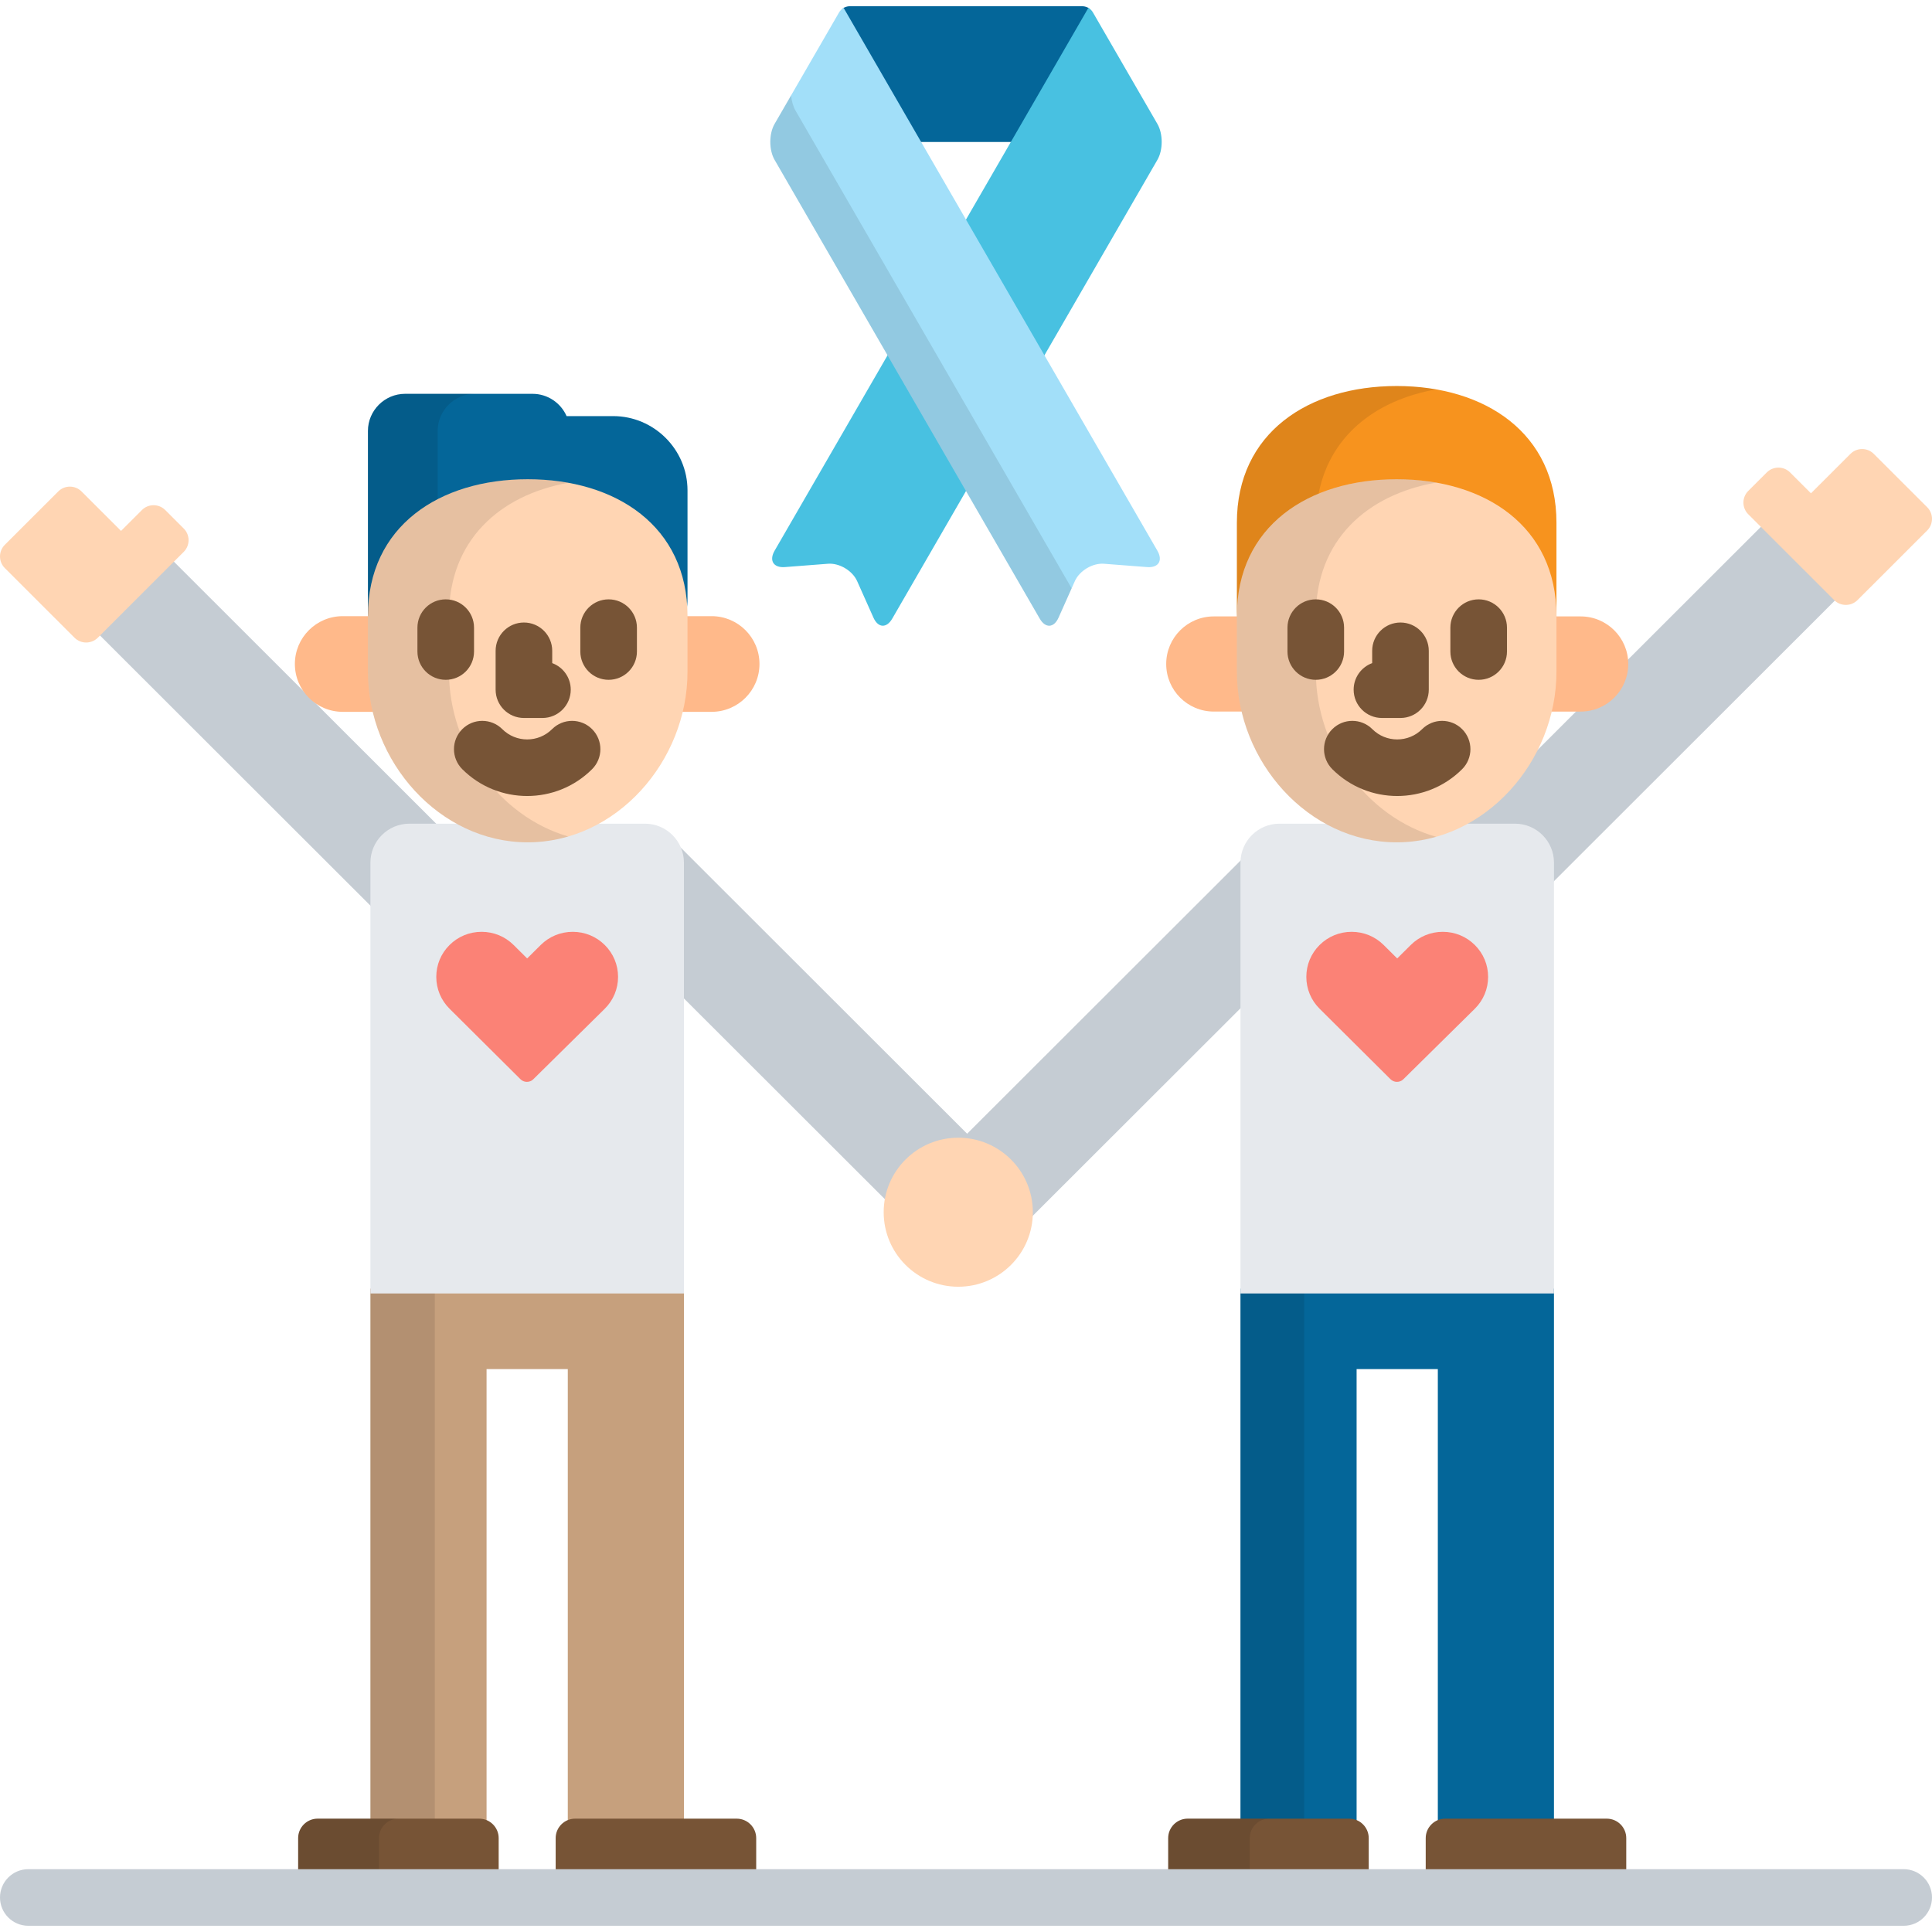<?xml version="1.0" encoding="iso-8859-1"?>
<!-- Generator: Adobe Illustrator 19.0.0, SVG Export Plug-In . SVG Version: 6.00 Build 0)  -->
<svg version="1.1" id="Capa_1" xmlns="http://www.w3.org/2000/svg" xmlns:xlink="http://www.w3.org/1999/xlink" x="0px" y="0px"
	 viewBox="0 0 512 512" style="enable-background:new 0 0 512 512;" xml:space="preserve">
<path style="fill:#C5CCD3;" d="M45.098,147.865l-19.581,19.564l73.648,73.575v-12.412c0-5.131,4.173-9.306,9.302-9.306h8.125
	L45.098,147.865z"/>
<path style="fill:#FFD5B3;" d="M1.27,144.389l14.171-14.156c1.692-1.694,4.463-1.694,6.161,0l10.471,10.463l5.545-5.539
	c1.692-1.693,4.465-1.693,6.159,0l4.928,4.923c1.692,1.693,1.692,4.462,0,6.154l-22.791,22.771c-1.696,1.692-4.469,1.692-6.163,0
	L1.27,150.542C-0.423,148.85-0.423,146.079,1.27,144.389z"/>
<path style="fill:#C5CCD3;" d="M487.219,158.199l-19.583-19.564l-62.349,62.286c-3.959,6.81-9.592,12.447-16.229,16.211
	l-2.156,2.154h14.615c5.129,0,9.301,4.175,9.301,9.306v5.928L487.219,158.199z"/>
<path style="fill:#FFD5B3;" d="M510.73,134.425l-14.171-14.155c-1.692-1.694-4.463-1.694-6.159,0l-10.473,10.461l-5.545-5.538
	c-1.693-1.692-4.465-1.692-6.16,0l-4.927,4.924c-1.692,1.692-1.692,4.461,0,6.153l22.792,22.771c1.697,1.692,4.467,1.692,6.162,0
	l18.48-18.463C512.422,138.887,512.425,136.117,510.73,134.425z"/>
<path style="fill:#046699;" d="M358.579,483.102c0.324,0.065,0.637,0.163,0.936,0.286V362.823h21.524v120.564
	c0.01-0.004,0.02-0.005,0.031-0.009c0.29-0.118,0.592-0.214,0.905-0.276c0.324-0.066,0.66-0.102,1.004-0.102h28.838V341.497h-83.082
	V483h28.839C357.919,483,358.254,483.036,358.579,483.102z"/>
<rect x="328.74" y="341.5" style="opacity:0.1;enable-background:new    ;" width="16.889" height="141.5"/>
<g>
	<path style="fill:#C5CCD3;" d="M329.736,266.214v-37.622c0-0.568,0.059-1.122,0.157-1.662l-75.668,75.593
		c10.218,0.152,18.486,8.489,18.486,18.73c0,0.691-0.044,1.372-0.117,2.044L329.736,266.214z"/>
	<path style="fill:#C5CCD3;" d="M177.985,222.21l-0.151,0.151c1.494,1.651,2.413,3.833,2.413,6.231v35.003l55.133,55.077
		c1.266-9.115,9.098-16.163,18.565-16.163c1.789,0,3.515,0.267,5.155,0.736L177.985,222.21z"/>
</g>
<path style="fill:#E6E9ED;" d="M401.518,218.285H386.87c-5.148,2.518-10.817,3.941-16.734,3.941c-5.918,0-11.588-1.423-16.736-3.941
	h-14.36c-5.666,0-10.302,4.638-10.302,10.306v114.191h83.082V228.591C411.818,222.923,407.184,218.285,401.518,218.285z"/>
<path style="fill:#F7931E;" d="M370.135,102.303c-23.387,0-42.346,12.42-42.346,36.216v22.459c0,3.194,0.352,6.201,1,9.025v-6.782
	c0-21.392,16.229-35.214,41.346-35.214c25.114,0,41.342,13.822,41.342,35.214v10.539c0.648-2.7,1-5.635,1-8.829V138.52
	C412.477,114.723,393.52,102.303,370.135,102.303z"/>
<path style="opacity:0.1;enable-background:new    ;" d="M328.789,163.219c0-14.641,7.604-25.732,20.455-31.277
	c2.643-16.165,15.123-25.899,31.354-28.753c-3.346-0.588-6.852-0.887-10.463-0.887c-23.387,0-42.346,12.42-42.346,36.216v22.459
	c0,3.194,0.352,6.201,1,9.025L328.789,163.219L328.789,163.219z"/>
<g>
	<path style="fill:#FFB98A;" d="M328.789,178.025v-14.67h-7.117c-6.968,0-12.617,5.647-12.617,12.608
		c0,6.965,5.649,12.609,12.617,12.609h8.367C329.228,185.179,328.789,181.646,328.789,178.025z"/>
	<path style="fill:#FFB98A;" d="M418.879,163.355h-7.402v14.67c0,3.621-0.439,7.154-1.25,10.548h8.652
		c6.975,0,12.624-5.645,12.624-12.609C431.503,169.003,425.853,163.355,418.879,163.355z"/>
</g>
<path style="fill:#FFD5B3;" d="M327.789,178.025c0,23.796,18.959,45.201,42.346,45.201l0,0c23.385,0,42.342-21.404,42.342-45.201
	v-14.806c0-23.794-18.957-36.214-42.342-36.214l0,0c-23.387,0-42.346,12.42-42.346,36.214V178.025z"/>
<g style="opacity:0.1;">
	<path d="M348.717,178.025v-14.806c0-20.12,13.556-32.105,31.881-35.328c-3.346-0.588-6.852-0.887-10.463-0.887
		c-23.387,0-42.346,12.42-42.346,36.214v14.807c0,23.796,18.959,45.201,42.346,45.201c3.611,0,7.117-0.514,10.463-1.465
		C362.272,216.554,348.717,198.147,348.717,178.025z"/>
</g>
<g>
	<path style="fill:#775436;" d="M371.141,190.272h-4.911c-4.143,0-7.5-3.358-7.5-7.5c0-3.232,2.045-5.987,4.911-7.041v-3.258
		c0-4.142,3.357-7.5,7.5-7.5s7.5,3.358,7.5,7.5v10.299C378.641,186.914,375.283,190.272,371.141,190.272z"/>
	<path style="fill:#775436;" d="M391.863,180.158c-4.143,0-7.5-3.358-7.5-7.5v-6.324c0-4.142,3.357-7.5,7.5-7.5s7.5,3.358,7.5,7.5
		v6.324C399.363,176.8,396.006,180.158,391.863,180.158z"/>
	<path style="fill:#775436;" d="M348.694,180.158c-4.143,0-7.5-3.358-7.5-7.5v-6.324c0-4.142,3.357-7.5,7.5-7.5s7.5,3.358,7.5,7.5
		v6.324C356.194,176.8,352.837,180.158,348.694,180.158z"/>
	<path style="fill:#775436;" d="M370.278,210.949c-6.229,0-12.458-2.369-17.2-7.107c-2.931-2.928-2.933-7.676-0.005-10.606
		c2.929-2.932,7.678-2.932,10.606-0.005c3.639,3.635,9.559,3.635,13.197,0c2.93-2.928,7.679-2.925,10.606,0.005
		c2.928,2.93,2.926,7.679-0.005,10.606C382.736,208.579,376.508,210.949,370.278,210.949z"/>
	<path style="fill:#775436;" d="M430.974,497v-9.883c0-2.834-2.317-5.153-5.151-5.153H382.98c-2.834,0-5.151,2.319-5.151,5.153V497
		H430.974z"/>
	<path style="fill:#775436;" d="M362.727,497v-9.883c0-2.834-2.318-5.153-5.151-5.153h-42.843c-2.833,0-5.15,2.319-5.15,5.153V497
		H362.727z"/>
</g>
<path style="opacity:0.1;enable-background:new    ;" d="M331.203,497v-9.883c0-2.834,2.318-5.153,5.15-5.153h-21.621
	c-2.833,0-5.15,2.319-5.15,5.153V497H331.203z"/>
<path style="fill:#C6A07D;" d="M98.165,483h28.839c0.686,0,1.34,0.142,1.94,0.388V362.823h21.527v120.564
	c0.6-0.246,1.252-0.387,1.938-0.387h28.839V341.497H98.165V483z"/>
<rect x="98.17" y="341.5" style="opacity:0.1;enable-background:new    ;" width="17.06" height="141.5"/>
<path style="fill:#E6E9ED;" d="M170.946,218.285h-14.359c-5.148,2.518-10.818,3.941-16.736,3.941
	c-5.917,0-11.586-1.423-16.733-3.941h-14.65c-5.666,0-10.302,4.638-10.302,10.306v114.191h83.082V228.591
	C181.247,222.923,176.612,218.285,170.946,218.285z"/>
<path style="fill:#FFD5B3;" d="M139.851,222.227c-22.409,0-41.342-20.241-41.342-44.201v-14.806
	c0-21.392,16.228-35.214,41.342-35.214c25.117,0,41.347,13.822,41.347,35.214v14.807
	C181.197,201.985,162.263,222.227,139.851,222.227z"/>
<path style="fill:#046699;" d="M162.49,110.272h-12.335c-1.528-3.467-5-5.905-9.019-5.905H107.36c-5.419,0-9.852,4.429-9.852,9.841
	v48.401c0,1.534,0.366,2.984,1,4.282v-3.671c0-21.392,16.228-35.214,41.342-35.214c25.117,0,41.347,13.822,41.347,35.214v1.588
	c0.641-1.935,1-3.995,1-6.137v-28.714C182.197,119.131,173.33,110.272,162.49,110.272z"/>
<path style="opacity:0.1;enable-background:new    ;" d="M98.509,163.219c0-13.471,6.439-23.936,17.477-29.842v-19.17
	c0-5.413,4.433-9.841,9.852-9.841H107.36c-5.419,0-9.852,4.429-9.852,9.841v48.401c0,1.534,0.366,2.984,1,4.282L98.509,163.219
	L98.509,163.219z"/>
<g>
	<path style="fill:#FFB98A;" d="M98.509,178.025v-14.738h-7.672c-7.01,0-12.692,5.677-12.692,12.677
		c0,7.003,5.683,12.679,12.692,12.679h8.938C98.953,185.229,98.509,181.671,98.509,178.025z"/>
	<path style="fill:#FFB98A;" d="M188.581,163.287h-7.384v14.738c0,3.645-0.443,7.202-1.266,10.617h8.65
		c7.007,0,12.688-5.675,12.688-12.679C201.27,168.964,195.588,163.287,188.581,163.287z"/>
</g>
<path style="fill:#FFD5B3;" d="M182.197,178.025c0,23.796-18.96,45.201-42.347,45.201l0,0c-23.384,0-42.342-21.404-42.342-45.201
	v-14.806c0-23.794,18.958-36.214,42.342-36.214l0,0c23.387,0,42.347,12.42,42.347,36.214V178.025z"/>
<g style="opacity:0.1;">
	<path d="M118.985,178.025v-14.806c0-20.019,13.421-31.984,31.604-35.278c-3.43-0.621-7.027-0.937-10.739-0.937
		c-23.384,0-42.342,12.42-42.342,36.214v14.807c0,23.796,18.958,45.201,42.342,45.201c3.712,0,7.31-0.543,10.739-1.545
		C132.406,216.369,118.985,198.046,118.985,178.025z"/>
</g>
<g>
	<path style="fill:#775436;" d="M143.754,190.272h-4.909c-4.143,0-7.5-3.358-7.5-7.5v-10.299c0-4.142,3.357-7.5,7.5-7.5
		s7.5,3.358,7.5,7.5v3.259c2.865,1.055,4.909,3.809,4.909,7.04C151.254,186.914,147.896,190.272,143.754,190.272z"/>
	<path style="fill:#775436;" d="M118.123,180.158c-4.143,0-7.5-3.358-7.5-7.5v-6.324c0-4.142,3.357-7.5,7.5-7.5s7.5,3.358,7.5,7.5
		v6.324C125.623,176.8,122.266,180.158,118.123,180.158z"/>
	<path style="fill:#775436;" d="M161.292,180.158c-4.143,0-7.5-3.358-7.5-7.5v-6.324c0-4.142,3.357-7.5,7.5-7.5s7.5,3.358,7.5,7.5
		v6.324C168.792,176.8,165.435,180.158,161.292,180.158z"/>
	<path style="fill:#775436;" d="M139.707,210.949c-6.23,0-12.458-2.369-17.2-7.107c-2.93-2.928-2.932-7.676-0.004-10.606
		c2.929-2.932,7.677-2.932,10.607-0.004c3.639,3.636,9.56,3.633,13.196-0.001c2.932-2.927,7.679-2.924,10.607,0.005
		c2.928,2.931,2.926,7.679-0.005,10.607C152.166,208.579,145.936,210.949,139.707,210.949z"/>
</g>
<ellipse style="fill:#FFD5B3;" cx="253.95" cy="321.25" rx="19.766" ry="19.747"/>
<path style="fill:#775436;" d="M132.154,497v-9.883c0-2.834-2.317-5.153-5.15-5.153H84.163c-2.833,0-5.151,2.319-5.151,5.153V497
	H132.154z"/>
<path style="opacity:0.1;enable-background:new    ;" d="M100.442,497v-9.883c0-2.834,2.318-5.153,5.151-5.153h-21.43
	c-2.833,0-5.151,2.319-5.151,5.153V497H100.442z"/>
<path style="fill:#775436;" d="M200.402,497v-9.883c0-2.834-2.318-5.153-5.151-5.153h-42.843c-2.833,0-5.15,2.319-5.15,5.153V497
	H200.402z"/>
<g>
	<path style="fill:#FB8276;" d="M139.636,286.706c-0.645,0-1.254-0.251-1.71-0.703l-18.793-18.682
		c-2.266-2.252-3.514-5.251-3.514-8.44c0-3.193,1.248-6.191,3.514-8.443c2.268-2.256,5.283-3.497,8.495-3.497
		c3.207,0,6.223,1.241,8.49,3.497l3.586,3.562l3.585-3.562c2.268-2.256,5.284-3.497,8.493-3.497c3.208,0,6.226,1.241,8.493,3.497
		c2.268,2.254,3.52,5.253,3.52,8.443c0,3.188-1.252,6.187-3.52,8.44l-18.938,18.686
		C140.883,286.458,140.277,286.706,139.636,286.706z"/>
	<path style="fill:#FB8276;" d="M370.207,286.706c-0.646,0-1.252-0.251-1.71-0.703l-18.793-18.682
		c-2.266-2.252-3.513-5.251-3.513-8.44c0-3.193,1.247-6.191,3.513-8.443c2.268-2.256,5.284-3.497,8.495-3.497
		c3.207,0,6.223,1.241,8.49,3.497l3.586,3.562l3.586-3.562c2.268-2.256,5.283-3.497,8.492-3.497c3.21,0,6.227,1.241,8.494,3.497
		c2.27,2.254,3.519,5.253,3.519,8.443c0,3.188-1.249,6.187-3.519,8.44l-18.936,18.686
		C371.455,286.458,370.85,286.706,370.207,286.706z"/>
</g>
<path style="fill:#C5CCD3;" d="M504.5,510.353H7.5c-4.143,0-7.5-3.358-7.5-7.5s3.357-7.5,7.5-7.5h497c4.143,0,7.5,3.358,7.5,7.5
	S508.643,510.353,504.5,510.353z"/>
<path style="fill:#046699;" d="M243.297,37.623c-9.346-16.168-17.634-30.504-19.923-34.461V2.21
	c0.528-0.357,1.154-0.562,1.813-0.562h61.628c0.66,0,1.287,0.206,1.813,0.563v1.611c-2.619,4.53-10.096,17.467-19.538,33.802
	L243.297,37.623L243.297,37.623z"/>
<g>
	<path style="fill:#48C1E1;" d="M205.274,145.949c0,0,13.888-24.026,30.311-52.44l20.789,35.97l-19.912,34.456
		c-1.512,2.616-3.759,2.499-4.992-0.26l-4.323-9.681c-1.233-2.759-4.706-4.827-7.718-4.593l-11.425,0.882
		C204.99,150.516,203.763,148.565,205.274,145.949z"/>
	<path style="fill:#48C1E1;" d="M276.229,94.48c-0.201-0.349-9.692-16.769-20.603-35.646c17.381-30.07,32.62-56.434,32.807-56.753
		c0.485,0.279,0.898,0.684,1.189,1.186c2.556,4.418,17.104,29.58,17.104,29.58c1.513,2.616,1.513,6.898,0,9.514l-30.31,52.442
		L276.229,94.48z"/>
</g>
<path style="fill:#A2DFF9;" d="M205.274,32.847c0,0,14.3-24.733,17.104-29.58c0.292-0.501,0.703-0.906,1.189-1.185
	c0.439,0.746,82.823,143.291,82.823,143.291c0,0.001,0,0.001,0.002,0.002l0.332,0.575c1.513,2.617,0.285,4.567-2.728,4.334
	l-11.426-0.882c-3.013-0.234-6.485,1.833-7.72,4.593l-4.322,9.681c-1.232,2.76-3.479,2.876-4.991,0.26l-6.216-10.757L205.274,42.361
	C203.763,39.744,203.763,35.463,205.274,32.847z"/>
<g style="opacity:0.1;">
	<path d="M282.706,153.689L210.857,29.374c-0.666-1.15-1.066-2.589-1.21-4.089c-2.511,4.343-4.373,7.561-4.373,7.561
		c-1.512,2.616-1.512,6.898,0,9.514l64.048,110.816l6.216,10.757c1.512,2.616,3.759,2.499,4.991-0.26l3.463-7.756L282.706,153.689z"
		/>
</g>
<g>
</g>
<g>
</g>
<g>
</g>
<g>
</g>
<g>
</g>
<g>
</g>
<g>
</g>
<g>
</g>
<g>
</g>
<g>
</g>
<g>
</g>
<g>
</g>
<g>
</g>
<g>
</g>
<g>
</g>
</svg>
